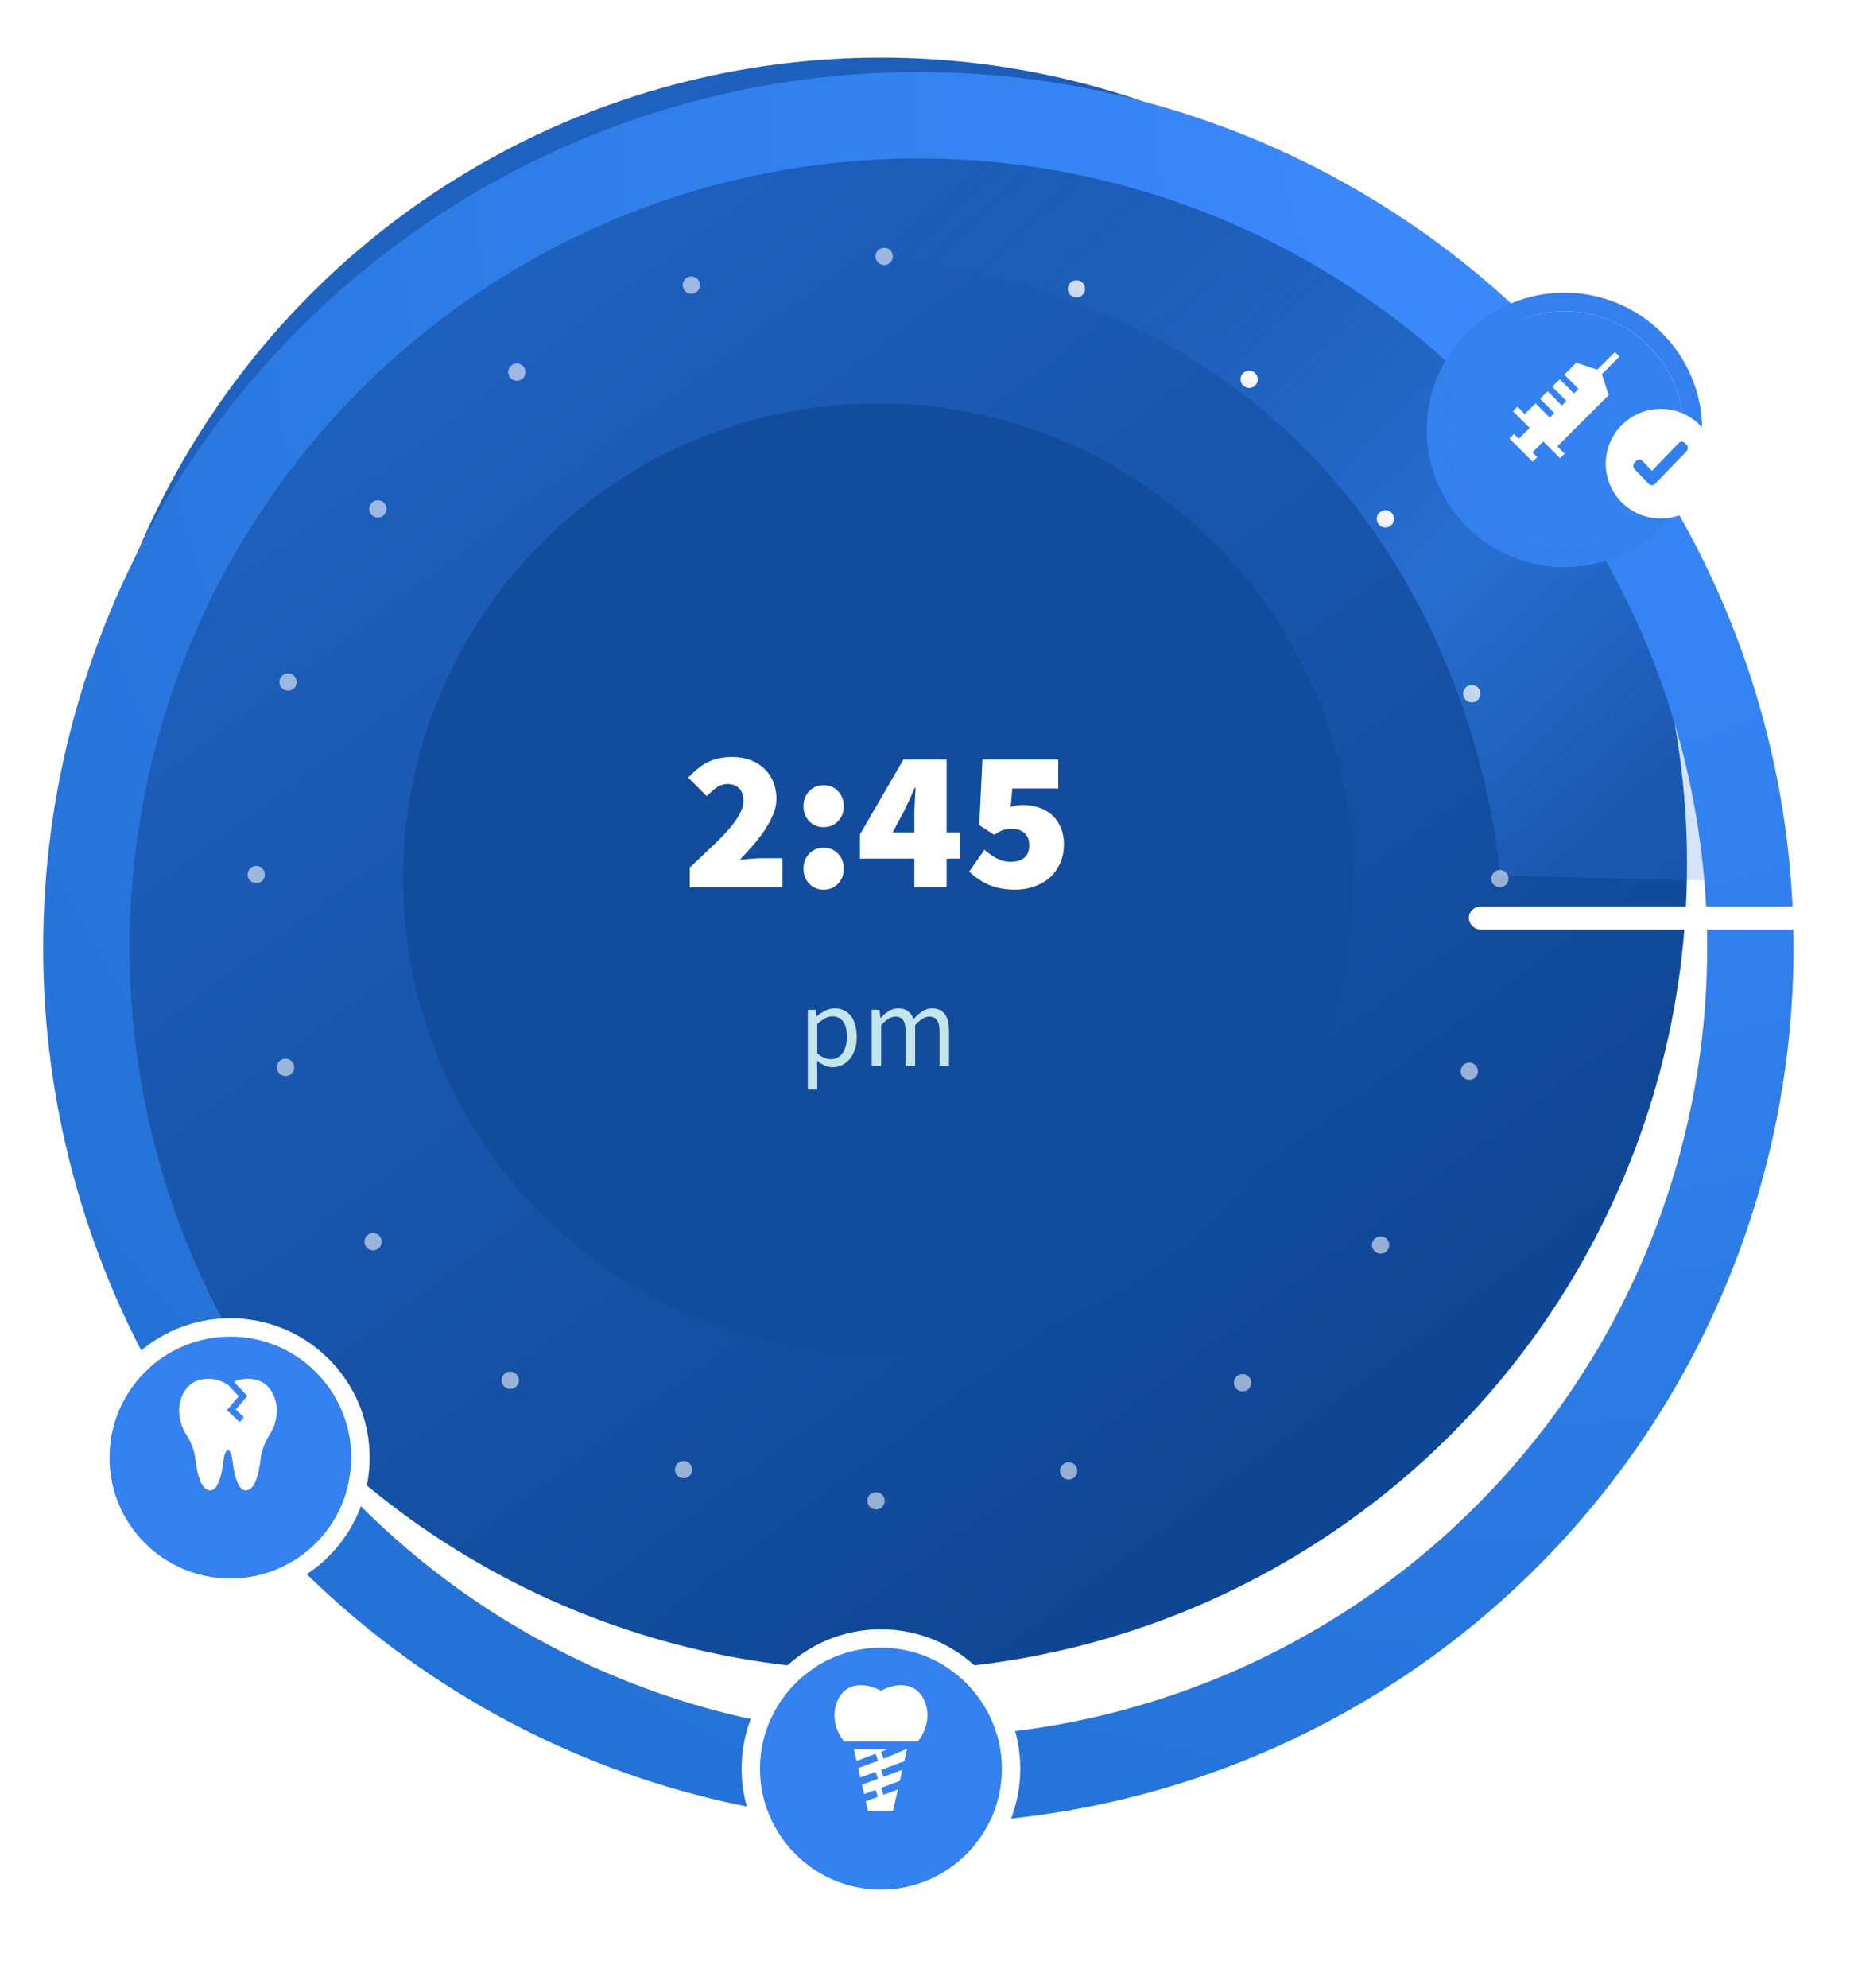 <svg width="322" height="345" viewBox="0 0 322 345" fill="none" xmlns="http://www.w3.org/2000/svg">
<circle cx="153" cy="150" r="140" fill="url(#paint0_linear)"/>
<path fill-rule="evenodd" clip-rule="evenodd" d="M260.5 152C260.5 152 255.098 55.103 151.578 44.5V10.095C151.578 10.095 271.348 8.602 298 150V152.85L260.5 152Z" fill="url(#paint1_linear)"/>
<circle cx="152.5" cy="152.5" r="82.5" fill="#134C9D"/>
<g filter="url(#filter0_d)">
<circle cx="152.5" cy="152.5" r="144.5" stroke="url(#paint2_radial)" stroke-width="15"/>
</g>
<g filter="url(#filter1_d)">
<rect x="255.098" y="150.351" width="62" height="4" rx="2" fill="white"/>
</g>
<circle cx="152.5" cy="152.5" r="108" stroke="url(#paint3_linear)" stroke-width="3" stroke-linecap="round" stroke-dasharray="0 34"/>
<path d="M119.802 154V150.57C121.109 149.357 122.322 148.213 123.442 147.14C124.586 146.067 125.577 145.063 126.417 144.13C127.257 143.173 127.911 142.275 128.377 141.435C128.867 140.572 129.112 139.767 129.112 139.02C129.112 138.017 128.856 137.282 128.342 136.815C127.852 136.325 127.199 136.08 126.382 136.08C125.636 136.08 124.971 136.302 124.387 136.745C123.827 137.165 123.279 137.643 122.742 138.18L119.522 134.96C120.106 134.353 120.677 133.828 121.237 133.385C121.797 132.918 122.381 132.545 122.987 132.265C123.617 131.962 124.271 131.74 124.947 131.6C125.647 131.46 126.406 131.39 127.222 131.39C128.342 131.39 129.369 131.565 130.302 131.915C131.236 132.265 132.041 132.755 132.717 133.385C133.394 134.015 133.919 134.785 134.292 135.695C134.666 136.582 134.852 137.573 134.852 138.67C134.852 139.557 134.654 140.467 134.257 141.4C133.884 142.31 133.394 143.22 132.787 144.13C132.181 145.04 131.492 145.927 130.722 146.79C129.976 147.653 129.229 148.47 128.482 149.24C129.042 149.17 129.672 149.112 130.372 149.065C131.096 148.995 131.702 148.96 132.192 148.96H135.902V154H119.802ZM143.044 143.57C142.017 143.57 141.177 143.22 140.524 142.52C139.871 141.82 139.544 140.957 139.544 139.93C139.544 138.903 139.871 138.04 140.524 137.34C141.177 136.64 142.017 136.29 143.044 136.29C144.071 136.29 144.911 136.64 145.564 137.34C146.217 138.04 146.544 138.903 146.544 139.93C146.544 140.957 146.217 141.82 145.564 142.52C144.911 143.22 144.071 143.57 143.044 143.57ZM143.044 154.42C142.017 154.42 141.177 154.07 140.524 153.37C139.871 152.67 139.544 151.807 139.544 150.78C139.544 149.753 139.871 148.89 140.524 148.19C141.177 147.49 142.017 147.14 143.044 147.14C144.071 147.14 144.911 147.49 145.564 148.19C146.217 148.89 146.544 149.753 146.544 150.78C146.544 151.807 146.217 152.67 145.564 153.37C144.911 154.07 144.071 154.42 143.044 154.42ZM158.805 154V149.03H149.355V144.83L156.915 131.81H164.405V144.48H166.785V149.03H164.405V154H158.805ZM155.025 144.48H158.805V141.96C158.805 141.587 158.805 141.178 158.805 140.735C158.828 140.268 158.851 139.802 158.875 139.335C158.898 138.868 158.921 138.413 158.945 137.97C158.968 137.503 158.991 137.083 159.015 136.71H158.875C158.595 137.387 158.303 138.052 158 138.705C157.696 139.358 157.381 140.023 157.055 140.7L155.025 144.48ZM176.376 154.42C174.556 154.42 172.981 154.128 171.651 153.545C170.344 152.938 169.236 152.18 168.326 151.27L170.986 147.49C171.663 148.097 172.374 148.598 173.121 148.995C173.868 149.392 174.649 149.59 175.466 149.59C176.516 149.59 177.321 149.357 177.881 148.89C178.464 148.423 178.756 147.7 178.756 146.72C178.756 145.763 178.476 145.052 177.916 144.585C177.356 144.095 176.633 143.85 175.746 143.85C175.443 143.85 175.174 143.873 174.941 143.92C174.708 143.943 174.474 143.99 174.241 144.06C174.031 144.13 173.798 144.235 173.541 144.375C173.284 144.515 172.993 144.69 172.666 144.9L170.076 143.22L170.636 131.81H183.796V136.85H175.816L175.536 140.07C175.933 139.93 176.283 139.837 176.586 139.79C176.913 139.743 177.263 139.72 177.636 139.72C178.593 139.72 179.503 139.86 180.366 140.14C181.229 140.42 181.988 140.84 182.641 141.4C183.294 141.96 183.808 142.672 184.181 143.535C184.578 144.398 184.776 145.413 184.776 146.58C184.776 147.817 184.543 148.925 184.076 149.905C183.633 150.885 183.026 151.713 182.256 152.39C181.486 153.043 180.588 153.545 179.561 153.895C178.558 154.245 177.496 154.42 176.376 154.42Z" fill="white"/>
<path d="M140.302 189.1V175.28H141.662L141.802 176.4H141.862C142.302 176.027 142.782 175.707 143.302 175.44C143.835 175.173 144.389 175.04 144.962 175.04C145.589 175.04 146.142 175.16 146.622 175.4C147.102 175.627 147.502 175.96 147.822 176.4C148.142 176.827 148.382 177.347 148.542 177.96C148.715 178.56 148.802 179.24 148.802 180C148.802 180.827 148.689 181.567 148.462 182.22C148.235 182.86 147.929 183.407 147.542 183.86C147.155 184.313 146.709 184.66 146.202 184.9C145.695 185.127 145.162 185.24 144.602 185.24C144.149 185.24 143.695 185.14 143.242 184.94C142.802 184.74 142.355 184.467 141.902 184.12L141.942 185.82V189.1H140.302ZM144.322 183.86C144.722 183.86 145.089 183.773 145.422 183.6C145.769 183.413 146.062 183.16 146.302 182.84C146.555 182.507 146.749 182.1 146.882 181.62C147.029 181.14 147.102 180.6 147.102 180C147.102 179.467 147.055 178.98 146.962 178.54C146.869 178.1 146.715 177.727 146.502 177.42C146.302 177.1 146.035 176.853 145.702 176.68C145.382 176.507 144.995 176.42 144.542 176.42C144.129 176.42 143.709 176.533 143.282 176.76C142.869 176.987 142.422 177.313 141.942 177.74V182.84C142.382 183.213 142.809 183.48 143.222 183.64C143.635 183.787 144.002 183.86 144.322 183.86ZM151.396 185V175.28H152.756L152.896 176.68H152.956C153.383 176.213 153.843 175.827 154.336 175.52C154.843 175.2 155.389 175.04 155.976 175.04C156.723 175.04 157.303 175.207 157.716 175.54C158.143 175.86 158.456 176.313 158.656 176.9C159.163 176.34 159.669 175.893 160.176 175.56C160.696 175.213 161.256 175.04 161.856 175.04C162.856 175.04 163.596 175.36 164.076 176C164.569 176.64 164.816 177.587 164.816 178.84V185H163.176V179.06C163.176 178.14 163.029 177.48 162.736 177.08C162.443 176.667 161.989 176.46 161.376 176.46C160.643 176.46 159.829 176.96 158.936 177.96V185H157.296V179.06C157.296 178.14 157.149 177.48 156.856 177.08C156.563 176.667 156.103 176.46 155.476 176.46C154.743 176.46 153.929 176.96 153.036 177.96V185H151.396Z" fill="#C5E5ED"/>
<g filter="url(#filter2_d)">
<ellipse cx="271.712" cy="64.621" rx="20.712" ry="20.621" fill="#3481EF"/>
<path d="M271.712 86.841C284.028 86.841 294.024 76.9 294.024 64.621C294.024 52.342 284.028 42.4 271.712 42.4C259.396 42.4 249.4 52.342 249.4 64.621C249.4 76.9 259.396 86.841 271.712 86.841Z" stroke="#3480EE" stroke-width="3.2"/>
</g>
<mask id="mask0" style="mask-type:alpha" maskUnits="userSpaceOnUse" x="247" y="40" width="49" height="49">
<path d="M271.712 86.841C284.028 86.841 294.024 76.9 294.024 64.621C294.024 52.342 284.028 42.4 271.712 42.4C259.396 42.4 249.4 52.342 249.4 64.621C249.4 76.9 259.396 86.841 271.712 86.841Z" fill="white" stroke="white" stroke-width="3.2"/>
</mask>
<g mask="url(#mask0)">
<g filter="url(#filter3_d)">
<path d="M278.205 58.946V58.946L281.271 55.893L280.478 55.103L277.412 58.156L273.754 56.97L271.689 59.026L274.153 61.504L273.357 62.29L270.896 59.816L269.585 61.12L272.05 63.598L271.253 64.384L268.792 61.91L267.482 63.215L269.946 65.693L269.149 66.479L266.688 64.005L264.827 65.858L263.549 64.586L262.756 65.376L265.669 68.276L263.781 70.156L263.781 70.156L262.946 69.325L262.153 70.115L266.193 74.138L266.987 73.348L266.152 72.517L268.04 70.637L270.953 73.537L271.746 72.747L270.469 71.476L279.396 62.588L278.205 58.946Z" fill="white"/>
</g>
</g>
<ellipse cx="288.441" cy="80.483" rx="9.559" ry="9.517" fill="white"/>
<path d="M292.917 77.181L292.644 76.898C292.343 76.585 291.851 76.585 291.549 76.898L286.902 81.718L285.253 80.008C284.953 79.696 284.46 79.696 284.16 80.009L283.886 80.292C283.586 80.604 283.586 81.114 283.886 81.426L286.354 83.988C286.655 84.3 287.147 84.3 287.448 83.988L292.917 78.316C293.217 78.004 293.217 77.493 292.917 77.181Z" fill="#3380ED"/>
<g filter="url(#filter4_d)">
<circle cx="153" cy="297" r="21" fill="#3481EF"/>
<circle cx="153" cy="297" r="22.6" stroke="white" stroke-width="3.2"/>
</g>
<mask id="mask1" style="mask-type:alpha" maskUnits="userSpaceOnUse" x="128" y="272" width="50" height="50">
<circle cx="153" cy="297" r="22.6" fill="white" stroke="white" stroke-width="3.2"/>
</mask>
<g mask="url(#mask1)">
</g>
<g filter="url(#filter5_d)">
<path d="M160.897 290.219C160.51 288.594 159.53 287.328 158.274 286.833C155.898 285.896 153.443 287.206 153 287.462C152.557 287.206 150.102 285.896 147.726 286.833C146.47 287.328 145.49 288.594 145.103 290.219C144.611 292.288 145.164 294.49 146.622 296.297H147.375H147.999H157.833H158.625H159.378C160.836 294.49 161.389 292.288 160.897 290.219Z" fill="white"/>
</g>
<g filter="url(#filter6_d)">
<path d="M157.445 297.575L156.848 297.828L156.145 298.125L153.47 299.26L153.001 298.077L154.187 297.575H149.56H148.925H148.29L148.761 299.637L149.346 299.419L149.931 299.202L152.067 298.407L152.485 299.609L150.217 300.453L149.631 300.671L149.046 300.889L149.418 302.518L150.003 302.3L150.589 302.082L152.067 301.532L152.485 302.734L150.874 303.334L150.289 303.551L149.703 303.77L150.075 305.398L150.66 305.181L151.245 304.963L152.067 304.657L152.485 305.86L151.531 306.214V306.215L150.946 306.432L150.36 306.65V306.65L150.739 308.308H155.093L155.941 304.591L155.247 304.849L154.553 305.107L153.445 305.52L153.026 304.318L154.891 303.624V303.623L155.585 303.365L156.279 303.107L156.72 301.176L156.025 301.434L155.331 301.692V301.693L153.445 302.395L153.026 301.192L155.67 300.208L156.364 299.95L157.058 299.692L157.541 297.575L157.552 297.529L157.445 297.575Z" fill="white"/>
</g>
<path d="M157.583 297.54L157.577 297.566L157.592 297.56L157.583 297.54Z" fill="black"/>
<g filter="url(#filter7_d)">
<circle cx="40" cy="243" r="21" fill="#3481EF"/>
<circle cx="40" cy="243" r="22.6" stroke="white" stroke-width="3.2"/>
</g>
<mask id="mask2" style="mask-type:alpha" maskUnits="userSpaceOnUse" x="15" y="218" width="50" height="50">
<circle cx="40" cy="243" r="22.6" fill="white" stroke="white" stroke-width="3.2"/>
</mask>
<g mask="url(#mask2)">
<g filter="url(#filter8_d)">
<path d="M47.738 236.729C47.484 235.957 47.097 235.287 46.61 234.756C46.124 234.225 45.538 233.832 44.886 233.613C43.148 233.031 41.628 233.383 40.606 233.821L42.941 236.295L40.938 238.666L42.362 239.991L41.64 240.837L39.411 238.762L41.458 236.338L39.589 234.357C38.807 233.844 36.775 232.786 34.306 233.613C33.002 234.05 31.962 235.186 31.453 236.731C30.784 238.762 31.121 241.105 32.355 242.998C33.179 244.263 33.717 245.69 33.911 247.125C33.922 247.209 33.933 247.293 33.944 247.38C34.131 248.893 34.406 250.108 34.762 250.99C35.188 252.047 35.738 252.617 36.396 252.686C36.434 252.69 36.471 252.692 36.507 252.692C37.155 252.692 37.697 252.085 38.118 250.885C38.43 249.997 38.675 248.808 38.809 247.536C38.885 246.825 39.06 246.25 39.317 245.871C39.41 245.736 39.543 245.721 39.596 245.721C39.649 245.721 39.783 245.736 39.875 245.871C40.132 246.25 40.308 246.825 40.383 247.536C40.517 248.808 40.763 249.997 41.074 250.885C41.496 252.085 42.037 252.692 42.685 252.692C42.721 252.692 42.759 252.69 42.796 252.686C43.455 252.617 44.004 252.047 44.431 250.99C44.786 250.108 45.062 248.893 45.248 247.38C45.258 247.296 45.269 247.215 45.28 247.135C45.473 245.697 46.013 244.265 46.84 242.994C48.072 241.101 48.408 238.759 47.738 236.729Z" fill="white"/>
</g>
</g>
<defs>
<filter id="filter0_d" x="0.5" y="0.5" width="317" height="322" filterUnits="userSpaceOnUse" color-interpolation-filters="sRGB">
<feFlood flood-opacity="0" result="BackgroundImageFix"/>
<feColorMatrix in="SourceAlpha" type="matrix" values="0 0 0 0 0 0 0 0 0 0 0 0 0 0 0 0 0 0 127 0" result="hardAlpha"/>
<feMorphology radius="5" operator="erode" in="SourceAlpha" result="effect1_dropShadow"/>
<feOffset dx="7" dy="12"/>
<feGaussianBlur stdDeviation="5.5"/>
<feColorMatrix type="matrix" values="0 0 0 0 0.039 0 0 0 0 0.239 0 0 0 0 0.533 0 0 0 0.402 0"/>
<feBlend mode="normal" in2="BackgroundImageFix" result="effect1_dropShadow"/>
<feBlend mode="normal" in="SourceGraphic" in2="effect1_dropShadow" result="shape"/>
</filter>
<filter id="filter1_d" x="251.098" y="150.351" width="70" height="15" filterUnits="userSpaceOnUse" color-interpolation-filters="sRGB">
<feFlood flood-opacity="0" result="BackgroundImageFix"/>
<feColorMatrix in="SourceAlpha" type="matrix" values="0 0 0 0 0 0 0 0 0 0 0 0 0 0 0 0 0 0 127 0" result="hardAlpha"/>
<feOffset dy="7"/>
<feGaussianBlur stdDeviation="2"/>
<feColorMatrix type="matrix" values="0 0 0 0 0.067 0 0 0 0 0.282 0 0 0 0 0.592 0 0 0 0.23 0"/>
<feBlend mode="normal" in2="BackgroundImageFix" result="effect1_dropShadow"/>
<feBlend mode="normal" in="SourceGraphic" in2="effect1_dropShadow" result="shape"/>
</filter>
<filter id="filter2_d" x="234.8" y="37.8" width="73.824" height="73.641" filterUnits="userSpaceOnUse" color-interpolation-filters="sRGB">
<feFlood flood-opacity="0" result="BackgroundImageFix"/>
<feColorMatrix in="SourceAlpha" type="matrix" values="0 0 0 0 0 0 0 0 0 0 0 0 0 0 0 0 0 0 127 0" result="hardAlpha"/>
<feOffset dy="10"/>
<feGaussianBlur stdDeviation="6.5"/>
<feColorMatrix type="matrix" values="0 0 0 0 0.078 0 0 0 0 0.306 0 0 0 0 0.631 0 0 0 0.349 0"/>
<feBlend mode="normal" in2="BackgroundImageFix" result="effect1_dropShadow"/>
<feBlend mode="normal" in="SourceGraphic" in2="effect1_dropShadow" result="shape"/>
</filter>
<filter id="filter3_d" x="256.153" y="55.103" width="31.119" height="31.035" filterUnits="userSpaceOnUse" color-interpolation-filters="sRGB">
<feFlood flood-opacity="0" result="BackgroundImageFix"/>
<feColorMatrix in="SourceAlpha" type="matrix" values="0 0 0 0 0 0 0 0 0 0 0 0 0 0 0 0 0 0 127 0" result="hardAlpha"/>
<feOffset dy="6"/>
<feGaussianBlur stdDeviation="3"/>
<feColorMatrix type="matrix" values="0 0 0 0 0.16 0 0 0 0 0.446 0 0 0 0 0.855 0 0 0 1 0"/>
<feBlend mode="normal" in2="BackgroundImageFix" result="effect1_dropShadow"/>
<feBlend mode="normal" in="SourceGraphic" in2="effect1_dropShadow" result="shape"/>
</filter>
<filter id="filter4_d" x="115.8" y="269.8" width="74.4" height="74.4" filterUnits="userSpaceOnUse" color-interpolation-filters="sRGB">
<feFlood flood-opacity="0" result="BackgroundImageFix"/>
<feColorMatrix in="SourceAlpha" type="matrix" values="0 0 0 0 0 0 0 0 0 0 0 0 0 0 0 0 0 0 127 0" result="hardAlpha"/>
<feOffset dy="10"/>
<feGaussianBlur stdDeviation="6.5"/>
<feColorMatrix type="matrix" values="0 0 0 0 0.078 0 0 0 0 0.306 0 0 0 0 0.631 0 0 0 0.259 0"/>
<feBlend mode="normal" in2="BackgroundImageFix" result="effect1_dropShadow"/>
<feBlend mode="normal" in="SourceGraphic" in2="effect1_dropShadow" result="shape"/>
</filter>
<filter id="filter5_d" x="138.927" y="286.5" width="28.145" height="21.797" filterUnits="userSpaceOnUse" color-interpolation-filters="sRGB">
<feFlood flood-opacity="0" result="BackgroundImageFix"/>
<feColorMatrix in="SourceAlpha" type="matrix" values="0 0 0 0 0 0 0 0 0 0 0 0 0 0 0 0 0 0 127 0" result="hardAlpha"/>
<feOffset dy="6"/>
<feGaussianBlur stdDeviation="3"/>
<feColorMatrix type="matrix" values="0 0 0 0 0.16 0 0 0 0 0.446 0 0 0 0 0.855 0 0 0 1 0"/>
<feBlend mode="normal" in2="BackgroundImageFix" result="effect1_dropShadow"/>
<feBlend mode="normal" in="SourceGraphic" in2="effect1_dropShadow" result="shape"/>
</filter>
<filter id="filter6_d" x="142.29" y="297.529" width="21.262" height="22.778" filterUnits="userSpaceOnUse" color-interpolation-filters="sRGB">
<feFlood flood-opacity="0" result="BackgroundImageFix"/>
<feColorMatrix in="SourceAlpha" type="matrix" values="0 0 0 0 0 0 0 0 0 0 0 0 0 0 0 0 0 0 127 0" result="hardAlpha"/>
<feOffset dy="6"/>
<feGaussianBlur stdDeviation="3"/>
<feColorMatrix type="matrix" values="0 0 0 0 0.16 0 0 0 0 0.446 0 0 0 0 0.855 0 0 0 1 0"/>
<feBlend mode="normal" in2="BackgroundImageFix" result="effect1_dropShadow"/>
<feBlend mode="normal" in="SourceGraphic" in2="effect1_dropShadow" result="shape"/>
</filter>
<filter id="filter7_d" x="2.8" y="215.8" width="74.4" height="74.4" filterUnits="userSpaceOnUse" color-interpolation-filters="sRGB">
<feFlood flood-opacity="0" result="BackgroundImageFix"/>
<feColorMatrix in="SourceAlpha" type="matrix" values="0 0 0 0 0 0 0 0 0 0 0 0 0 0 0 0 0 0 127 0" result="hardAlpha"/>
<feOffset dy="10"/>
<feGaussianBlur stdDeviation="6.5"/>
<feColorMatrix type="matrix" values="0 0 0 0 0.078 0 0 0 0 0.306 0 0 0 0 0.631 0 0 0 0.259 0"/>
<feBlend mode="normal" in2="BackgroundImageFix" result="effect1_dropShadow"/>
<feBlend mode="normal" in="SourceGraphic" in2="effect1_dropShadow" result="shape"/>
</filter>
<filter id="filter8_d" x="25.115" y="233.308" width="28.962" height="31.385" filterUnits="userSpaceOnUse" color-interpolation-filters="sRGB">
<feFlood flood-opacity="0" result="BackgroundImageFix"/>
<feColorMatrix in="SourceAlpha" type="matrix" values="0 0 0 0 0 0 0 0 0 0 0 0 0 0 0 0 0 0 127 0" result="hardAlpha"/>
<feOffset dy="6"/>
<feGaussianBlur stdDeviation="3"/>
<feColorMatrix type="matrix" values="0 0 0 0 0.16 0 0 0 0 0.446 0 0 0 0 0.855 0 0 0 1 0"/>
<feBlend mode="normal" in2="BackgroundImageFix" result="effect1_dropShadow"/>
<feBlend mode="normal" in="SourceGraphic" in2="effect1_dropShadow" result="shape"/>
</filter>
<linearGradient id="paint0_linear" x1="-322.737" y1="46.247" x2="83.951" y2="591.857" gradientUnits="userSpaceOnUse">
<stop stop-color="#2D79E6"/>
<stop offset="1" stop-color="#053476"/>
</linearGradient>
<linearGradient id="paint1_linear" x1="87.333" y1="83.434" x2="207.964" y2="211.765" gradientUnits="userSpaceOnUse">
<stop stop-color="#1D5DB9" stop-opacity="0.01"/>
<stop offset="0.696" stop-color="#3380EC" stop-opacity="0.615"/>
<stop offset="1" stop-color="#3481EF" stop-opacity="0.213"/>
</linearGradient>
<radialGradient id="paint2_radial" cx="0" cy="0" r="1" gradientUnits="userSpaceOnUse" gradientTransform="translate(258.763 15.5) rotate(125.035) scale(423.744)">
<stop stop-color="#3D8BFF"/>
<stop offset="1" stop-color="#1B69C7"/>
</radialGradient>
<linearGradient id="paint3_linear" x1="228.86" y1="73.741" x2="211.951" y2="91.257" gradientUnits="userSpaceOnUse">
<stop stop-color="white"/>
<stop offset="1" stop-color="white" stop-opacity="0.561"/>
</linearGradient>
</defs>
</svg>
